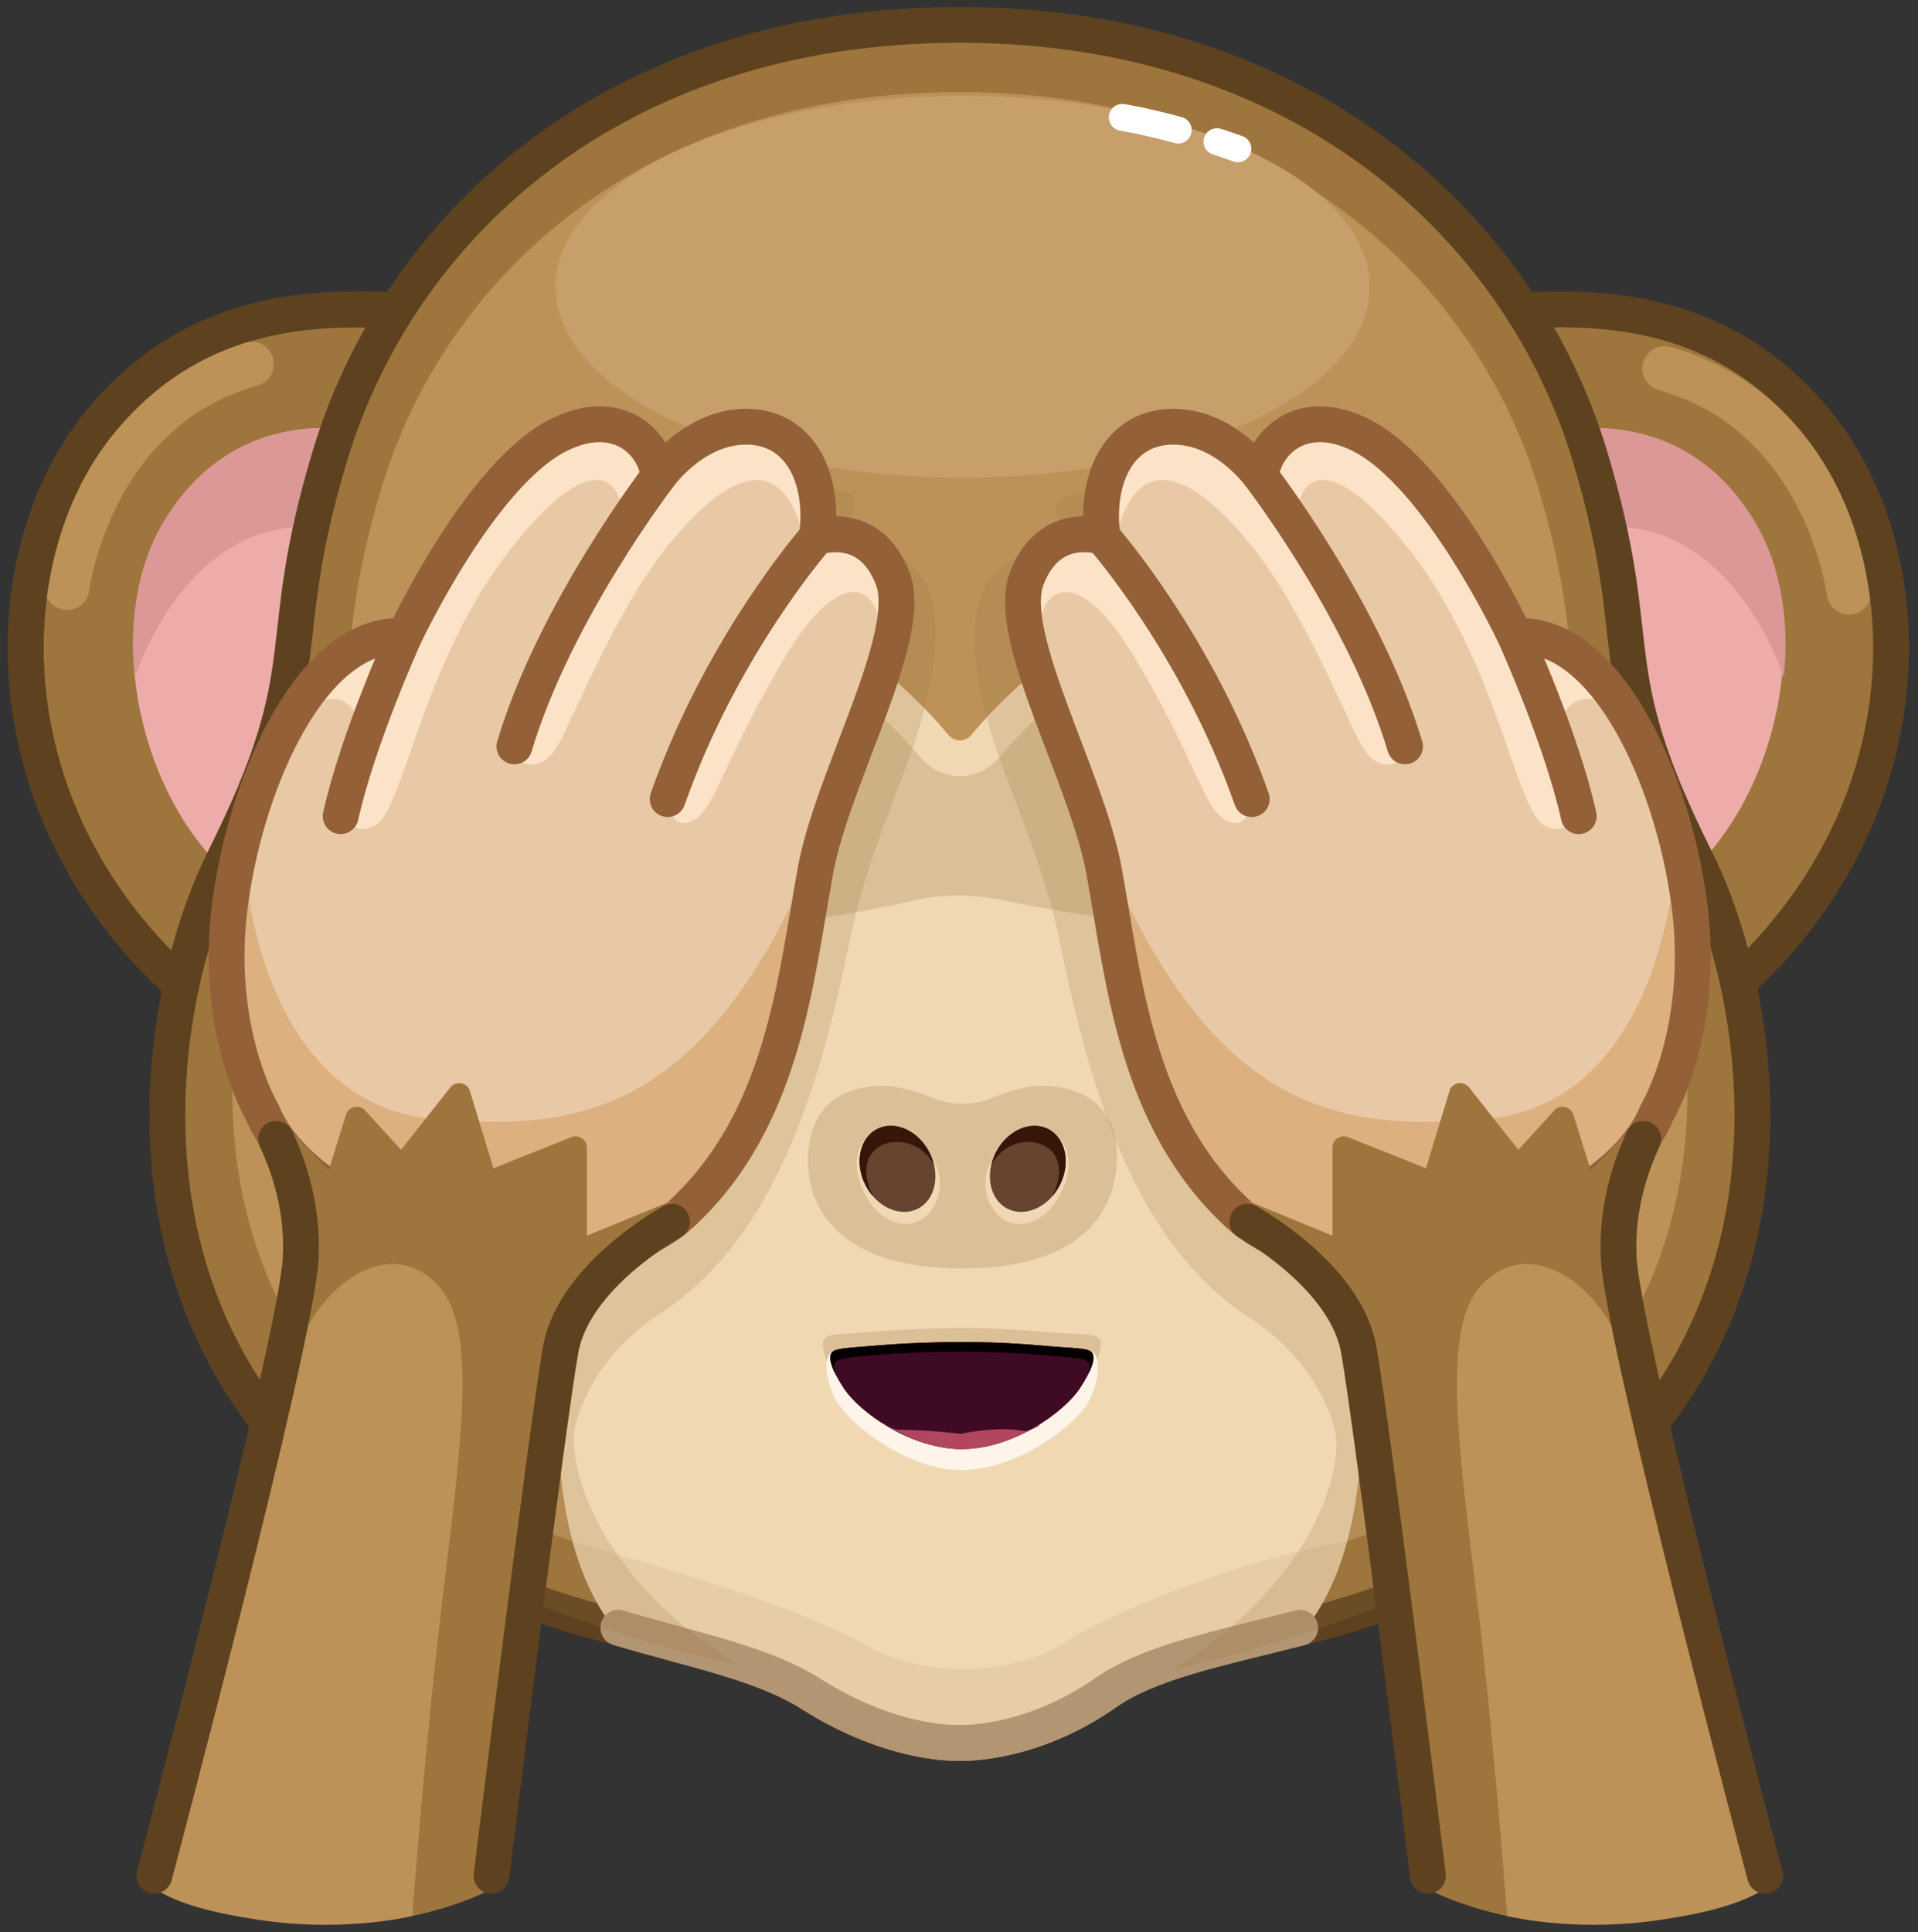 <svg viewBox="0 0 407 410" style="width:100%;height:100%" xmlns="http://www.w3.org/2000/svg"><rect x="0" y="0" width="407" height="410" fill="#333333" stroke="none"/><defs><clipPath id="a"><path d="M0 0h512v512H0z"/></clipPath></defs><g clip-path="url(#a)" transform="translate(-57.35 -53.98)"><g display="block"><path fill="#9E763D" d="M375.44 120.13c18.78-1.24 46.57-2.3 67.64 23.7 23.24 28.7 23.7 85.15-21.23 122.43-47.05 39.03-98.74-142.67-46.4-146.13z"/><path fill="#EDACAA" d="M385.81 145.93s27.65-8.08 43.67 19c13.06 22.08 5.04 59.2-15.5 75.94-24.43 19.92-45.01-96.8-28.17-94.94z"/><path stroke-linecap="round" stroke-linejoin="round" stroke="#BC9259" stroke-width="9.5" d="M449.71 179.61s-4.6-37.75-39.1-47.43" fill="none"/><path stroke-miterlimit="10" stroke="#5E421F" stroke-width="7.6" d="M375.44 120.13c18.78-1.24 46.57-2.3 67.64 23.7 23.24 28.7 23.7 85.15-21.23 122.43-47.05 39.03-98.74-142.67-46.4-146.13z" fill="none"/><path fill="#DB9897" d="M380.37 171.17c40.5-21.05 55.48 26.48 55.48 26.48l.02-.01c1.22-11.8-.57-23.55-5.99-32.7-16.02-27.1-43.66-19.01-43.66-19.01-5.27-.58-6.88 10.43-5.85 25.24z"/></g><g display="block"><path fill="#9E763D" d="M146 120.13c-18.78-1.24-46.58-2.3-67.64 23.7-23.25 28.7-23.7 85.15 21.23 122.43 47.05 39.03 98.73-142.67 46.4-146.13z"/><path stroke-miterlimit="10" stroke="#5E421F" stroke-width="7.6" d="M146 120.13c-18.78-1.24-46.58-2.3-67.64 23.7-23.25 28.7-23.7 85.15 21.23 122.43 47.05 39.03 98.73-142.67 46.4-146.13z" fill="none"/><path stroke-linecap="round" stroke-linejoin="round" stroke="#BC9259" stroke-width="9.5" d="M71.58 178.66s4.6-37.75 39.1-47.43" fill="none"/><path stroke-miterlimit="10" stroke="#5E421F" stroke-width="7.6" d="M146 120.13c-18.78-1.24-46.58-2.3-67.64 23.7-23.25 28.7-23.7 85.15 21.23 122.43 47.05 39.03 98.73-142.67 46.4-146.13z" fill="none"/><path fill="#EDACAA" d="M135.62 145.93s-27.64-8.08-43.67 19c-13.06 22.08-5.03 59.2 15.5 75.94 24.44 19.92 45.02-96.8 28.17-94.94z"/><g><path fill="#DB9897" d="M141.47 171.17c-40.5-21.05-55.48 26.48-55.48 26.48l-.02-.01c-1.22-11.8.57-23.55 5.99-32.7 16.02-27.1 43.66-19.01 43.66-19.01 5.27-.58 6.87 10.43 5.85 25.24z"/></g></g><g display="block"><path fill="#9E763D" d="M417.1 236.13c-20.9-41.8-9.83-43.71-22.38-85.4-14.44-48.01-60.3-91.47-133.68-91.47-74.18 0-119.24 43.46-133.69 91.47-12.54 41.69-1.48 43.6-22.38 85.4-22.95 45.9-32.64 171 156.07 171 188.7 0 179.01-125.1 156.07-171z"/><path fill="#BC9259" d="M404.3 235.9c-19.18-38.37-9.03-40.14-20.54-78.4-13.26-44.08-55.36-83.97-122.72-83.97-68.1 0-109.46 39.89-122.72 83.96-11.52 38.27-1.36 40.04-20.55 78.4-21.06 42.13-29.96 156.97 143.27 156.97 173.22 0 164.33-114.84 143.26-156.97z"/><path fill="#C79F6B" d="M348.02 114.82c0 22.36-38.68 40.49-86.4 40.49-47.7 0-86.39-18.13-86.39-40.49 0-22.35 38.68-40.48 86.4-40.48 47.7 0 86.39 18.13 86.39 40.48z"/><path stroke-linecap="round" stroke-linejoin="round" stroke="#FFF" stroke-width="5.7" d="M315.58 84.03c1.44.47 2.93.97 4.46 1.52M295.5 78.88s4.62.72 11.87 2.7" fill="none"/><path stroke-miterlimit="10" stroke="#5E421F" stroke-width="7.6" d="M417.1 236.13c-20.9-41.8-9.83-43.71-22.38-85.4-14.44-48.01-60.3-91.47-133.68-91.47-74.18 0-119.24 43.46-133.69 91.47-12.54 41.69-1.48 43.6-22.38 85.4-22.95 45.9-32.64 171 156.07 171 188.7 0 179.01-125.1 156.07-171z" fill="none"/><path fill="#F0D8B3" d="M340.15 183.85c-36.86-8.94-63.12 15.82-73.8 28.54a6.93 6.93 0 01-10.62 0c-10.68-12.72-36.94-37.48-73.8-28.54-48.88 11.85-56.28 54.3-51.35 76.52 4.62 20.75 21.72 40.63 48.9 50.4a6.92 6.92 0 014.44 8c-3.3 15.05-9.88 54.48 5.5 76.76a16.79 16.79 0 0011.53 7.07c7.02.96 19.15 3.59 29.35 10.67 16.13 11.19 30.74 10.5 30.74 10.5s14.6.69 30.73-10.5c10.2-7.08 22.34-9.7 29.35-10.67 4.66-.64 8.85-3.2 11.53-7.07 15.39-22.28 8.8-61.71 5.5-76.76a6.92 6.92 0 014.45-8c27.18-9.77 44.28-29.65 48.9-50.4 4.93-22.22-2.48-64.67-51.35-76.52z"/><path fill="#DBBF97" d="M383.39 221.83c2.42 5.75.1 12.43-5.35 15.45-37.72 20.86-86.83 12.02-108.2 7.66a44.8 44.8 0 00-19.18.23c-53.32 12.5-89.2-1.04-105.33-9.36a12.24 12.24 0 01-5.41-16.3c5.2-10.42 16.32-25.62 43.58-32.63 36.73-9.45 61.54 12.8 72.23 25.5a6.92 6.92 0 0010.61 0c10.69-12.7 36.2-33.94 73.06-25.01 25.45 6.17 37.63 19.33 43.99 34.46z"/><path stroke-miterlimit="10" stroke="#F0D8B3" stroke-width="7.6" d="M340.15 183.85c-36.86-8.94-63.12 15.82-73.8 28.54a6.93 6.93 0 01-10.62 0c-10.68-12.72-36.94-37.48-73.8-28.54-48.88 11.85-56.28 54.3-51.35 76.52 4.62 20.75 21.72 40.63 48.9 50.4a6.92 6.92 0 014.44 8c-3.3 15.05-9.88 54.48 5.5 76.76a16.79 16.79 0 0011.53 7.07c7.02.96 19.15 3.59 29.35 10.67 16.13 11.19 30.74 10.5 30.74 10.5s14.6.69 30.73-10.5c10.2-7.08 22.34-10.66 29.35-11.62 4.66-.64 8.85-2.25 11.53-6.12 15.39-22.28 8.8-61.71 5.5-76.76a6.92 6.92 0 014.45-8c27.18-9.77 44.28-29.65 48.9-50.4 4.93-22.22-2.48-64.67-51.35-76.52z" fill="none"/><path fill="#9E763D" d="M343.26 381.05a59.2 59.2 0 01-7.65 17.05c-2.67 3.87-9.83 3.86-14.49 4.5-7 .96-19.15 3.6-29.35 10.67-16.12 11.2-30.74 10.5-30.74 10.5s-14.6.7-30.73-10.5c-10.2-7.08-22.33-9.7-29.34-10.67-4.66-.64-10.56-.59-13.8-4-3.64-3.83-6.8-12.67-8.3-17.51 11.7 3.24 47.2 13.39 60.9 21.25 17.03 9.77 35.76 5.37 43.74 0 7.5-5.06 36.16-17.48 59.76-21.3z" opacity=".11"/><g><path stroke-linecap="round" stroke-linejoin="round" stroke="#B29572" stroke-width="7.6" d="M188.56 399.36c16.35 4.87 30.54 7.48 40.99 14.1 17.67 11.19 31.49 10.31 31.49 10.31s14.6.69 30.73-10.5c9.67-6.71 23.75-9.37 41.48-13.9" fill="none"/></g></g><g display="block"><path fill="#DBBF97" d="M290.09 337.57c-1.4-.62-5.78-.48-12.08-1.08-2.55-.24-9.65-.74-16.38-.74-6.74 0-14.06.4-16.61.63-6.31.53-10.8.57-12.2 1.19-1.9.83-.36 5.3 2.02 8.9 3.36 5.1 15.77 12.9 26.62 12.9 10.85 0 23.25-7.8 26.62-12.9 2.38-3.6 3.9-8.07 2-8.9z"/><path fill="#FFF4E9" d="M288.53 340.55c-1.57-.2-4.47 1.68-11.01 1.03-2.64-.27-8.9-.76-15.9-.76-6.98 0-13.5.4-16.15.65-6.55.58-9.56-1.36-11.08-.92-2.9.84-1.59 7.75.88 11.35 3.5 5.11 14.92 14 26.18 14s22.93-8.64 26.43-13.75c2.46-3.6 3.68-11.2.65-11.6z"/><path fill="#3F0A24" d="M288.53 340.55c-1.4-.62-4.85-.55-11.16-1.15-2.55-.24-9-.67-15.74-.67-6.73 0-13.44.35-16 .57-6.3.53-9.84.63-11.24 1.25-1.9.84-.37 4.4 2 8 3.37 5.12 14.22 12.9 25.07 12.9s21.7-7.78 25.06-12.9c2.38-3.6 3.91-7.16 2.01-8z"/><path fill="#B24660" d="M277.87 356.28c-4.68 2.9-10.55 5.18-16.41 5.18-6.03 0-12.06-2.59-16.8-5.6-.23 0 2.27 1.5 3.6 1.5 6.08 0 13.02.85 13.02.85s7.31-1.69 13.23-.62c1.27.23 4-1.3 3.36-1.3z"/><path fill="#040001" d="M288.38 345.35c.36-1.33.24-2.34-.64-2.74-1.36-.62-5.14-.73-11.26-1.3-2.48-.22-8.32-.52-14.85-.52-6.54 0-12.64.23-15.12.43-6.13.5-9.97.77-11.33 1.4-.88.39-1 1.4-.65 2.73-1.13-2.32-1.46-4.22-.14-4.8 1.4-.61 4.93-.72 11.24-1.25 2.56-.22 9.27-.57 16-.57s13.2.43 15.74.67c6.31.6 9.76.54 11.16 1.15 1.32.58.98 2.49-.15 4.8z"/></g><g display="block"><path fill="#DBBF97" d="M278.74 284.36c-3.45-.1-8.59 1.53-11.48 2.81-3 1.33-8.38 1.33-11.37 0-2.9-1.28-8.04-2.9-11.49-2.81-10.72.27-15.7 6.39-15.6 16.33.08 7.5 4.43 22.43 32.77 22.43 28.06 0 32.34-14.68 32.77-22.43.54-9.93-4.88-16.06-15.6-16.33z"/><path fill="#F0D8B4" d="M255.74 300.64c2.39 4.67.47 10.42-3.28 12.33-3.75 1.91-8.35-.17-11.02-4.68-4.01-6.78-2.32-12.19 1.43-14.1 3.75-1.92 9.14-.87 12.87 6.45z"/><path fill="#674430" d="M254.59 298.52c2.38 4.67 1.28 10-2.47 11.92-3.76 1.91-8.73-.32-11.11-4.99-2.38-4.67-1.28-10 2.47-11.92 3.76-1.91 8.73.32 11.11 4.99z"/><path fill="#361609" d="M254.59 298.52c.44.87.77 1.78.98 2.67-2.4-4.6-7.68-5.96-11.24-4.14-3.55 1.81-4.06 6.14-1.7 10.79a11.7 11.7 0 01-1.62-2.39c-2.39-4.67-1.28-10 2.47-11.92 3.75-1.91 8.72.32 11.1 4.99z"/><g><path fill="#F0D8B4" d="M267.5 300.64c-2.38 4.67-.46 10.42 3.29 12.33 3.75 1.91 8.35-.17 11.02-4.68 4.01-6.78 2.32-12.19-1.43-14.1-3.75-1.92-9.14-.87-12.87 6.45z"/><path fill="#674430" d="M268.66 298.52c-2.38 4.67-1.28 10 2.47 11.92 3.76 1.91 8.73-.32 11.11-4.99 2.38-4.67 1.28-10-2.47-11.92-3.76-1.91-8.73.32-11.11 4.99z"/><path fill="#361609" d="M268.66 298.52c-.44.87-.77 1.78-.97 2.67 2.39-4.6 7.67-5.96 11.23-4.14 3.56 1.81 4.06 6.14 1.7 10.79.62-.7 1.17-1.5 1.62-2.39 2.39-4.67 1.28-10-2.47-11.92-3.75-1.91-8.72.32-11.1 4.99z"/></g></g><path fill="#9E763D" d="M252.65 207.65c-3.37 11.75-11.28 27.6-14.88 45.4-6.53 32.21-16.17 63.87-40.25 79.6-7.34 4.66-15.15 12.8-18.03 23.6-2.08 7.82 4.13 32.41 34.44 50.98-32.94-6.74-81.46-27.36-95.98-39.64 5.1-21.33 8.28-29.04 9.1-35.45 1.46-11.31-1.25-21.18-3.6-27.18-1.23-2-2.2-4.04-2.84-6.11 0 0-9.74-19.11-3.73-47.5 5.86-27.72 23.07-59.13 43-56.29 0 0 19.55-35.07 37.81-42.43 13.72-5.53 21.27 3.63 21.44 10.93 0 0-1.06-7.56 11-6.32 12.07 1.25 8.6 1.88 6 13.85 0 0 29.32-8.16 16.52 36.56zM267.41 208.65c3.36 11.75 11.28 27.6 14.88 45.4 6.53 32.21 16.17 63.87 40.25 79.6 7.34 4.66 15.15 12.8 18.03 23.6 2.08 7.82-4.13 32.41-34.45 50.98 32.95-6.74 81.47-27.36 95.99-39.64-5.1-21.33-8.28-29.04-9.1-35.45-1.46-11.31 1.25-21.18 3.6-27.18 1.22-2 2.2-4.04 2.84-6.11 0 0 9.74-19.11 3.73-47.5-5.86-27.72-23.07-59.13-43-56.29 0 0-19.56-35.07-37.81-42.43-13.72-5.53-21.27 3.63-21.44 10.93 0 0 1.06-7.56-11-6.32-12.07 1.25-8.6 1.88-6.01 13.85 0 0-29.31-8.16-16.51 36.56z" opacity=".2" display="block"/><g display="block"><path fill="#E9C9A5" d="M408.97 290.02s10.53-17.45 6.79-44.76c-3.66-26.66-17.81-57.6-36.9-56.28 0 0-16.13-34.55-32.91-42.78-12.63-6.2-20.4 1.97-21.06 8.88 0 0-7.57-10.9-19.1-10.55-11.51.35-16.12 11.87-14.47 23.39 0 0-11.26-3.98-16.13 8.88-4.6 12.18 12.8 42.14 16.4 61.8 4.33 23.66 6.8 53.11 28.68 73.14 21.89 20.03 79 2.63 88.7-21.72z"/><path fill="#FCE3C7" d="M276.86 193.73a9.73 9.73 0 001.12-4.75c-.52-9.87 7.48-16.34 19.7 3.8 13 21.46 15.17 32.6 19.54 35.07 5.75 3.24 5.52-5.05 5.52-5.05-2.78-11.07-12.67-28.07-19.4-39.09-6.75-11-8.76-17.42-8.76-17.42 4.9-17.1 16.45-11.2 28.16 3.26 10.57 13.06 18.74 33.22 23.04 41.68 4.3 8.48 9.72 3.76 10.02 2.78.31-.98-.62-3.65-.62-3.65-4.04-14.38-22.65-47.5-22.65-47.5 1.3-10.74 10.28-10.43 25.27 9.61 17.4 23.26 21.37 53.61 27.3 56.68 5.23 2.7 7.3-3.12 7.3-3.12l-4.88-16.18c3.46-15.09 15.76-3.06 16.24-2.59-6.42-11.25-14.86-18.95-24.59-18.28 0 0-16.13-34.56-32.9-42.78-12.63-6.19-20.41 1.97-21.08 8.89 0 0-7.56-10.92-19.08-10.57-11.52.37-16.13 11.88-14.48 23.4 0 0-11.26-3.98-16.13 8.89-1.53 4.03-.64 10 1.36 16.92z"/><path fill="#DCB07F" d="M287.23 223.4c1.9 5.39 3.52 10.58 4.36 15.2 4.33 23.67 6.8 53.1 28.68 73.14 21.88 20.03 79 2.63 88.7-21.72 0 0 10.53-17.45 6.79-44.76-.59-4.28-1.44-8.67-2.56-13.02 0 0-.98 56.18-41.51 59.29-31.83 2.44-60.1-1.63-84.46-68.14z"/><path stroke-linecap="round" stroke-linejoin="round" stroke="#946037" stroke-width="7.6" d="M408.97 290.02s10.53-17.45 6.79-44.76c-3.66-26.66-17.81-57.6-36.9-56.28 0 0-16.13-34.55-32.91-42.78-12.63-6.2-20.4 1.97-21.06 8.88 0 0-7.57-10.9-19.1-10.55-11.51.35-16.12 11.87-14.47 23.39 0 0-11.26-3.98-16.13 8.88-4.6 12.18 12.8 42.14 16.4 61.8 4.33 23.66 6.8 53.11 28.68 73.14 21.89 20.03 79 2.63 88.7-21.72zM324.89 155.08s22.05 28.64 30.6 57.27M378.86 188.98s9.87 21.72 13.5 38.18M291.32 167.92s20.07 22.7 31.65 55.62" fill="none"/><path fill="#9E763D" d="M432.86 453.86s-31-115-32-132.76c-1.02-17.76 2.96-28.09 2.96-28.09l-8.9 9.33-3.69-11.82c-.53-1.72-2.79-2.32-4.03-.95l-7.66 8.37-10.45-13.24c-1.2-1.48-3.62-1.07-4.16.77l-4.99 16.39-16.56-6.6a2.4 2.4 0 00-3.27 2.2v18.7l-18.52-7.6s20.78 14.56 24.1 31.83c3.33 17.28 14.67 114.42 14.67 114.42s13.54 7.36 32.24 7.3c32.6-.06 40.26-8.25 40.26-8.25z"/><path fill="#BC9259" d="M377.16 460.51s13.48 3.38 30.76 1.07c20.42-2.73 24.94-7.72 24.94-7.72s-21.08-77.66-28.98-114.9l-1.9 3.8c-2.61-13.88-19.41-28.37-30.58-15.72-7.83 8.9-4.8 32.12-.89 64.12 3.8 30.7 6.65 69.35 6.65 69.35z"/><path stroke-linecap="round" stroke-linejoin="round" stroke="#5E421F" stroke-width="7.6" d="M431.9 451.96s-30.04-113.1-31.05-130.86c-.6-10.8 2.62-19.95 5.23-25.47M322.06 313.2s20.84 11.34 23.63 27.2c3.03 17.33 14.67 111.56 14.67 111.56" fill="none"/></g><g display="block"><path fill="#E9C9A5" d="M113.03 290.02s-10.53-17.45-6.79-44.76c3.66-26.66 17.81-57.6 36.9-56.28 0 0 16.13-34.55 32.91-42.78 12.63-6.2 20.4 1.97 21.06 8.88 0 0 7.57-10.9 19.1-10.55 11.51.35 16.12 11.87 14.47 23.39 0 0 11.26-3.98 16.13 8.88 4.6 12.18-12.8 42.14-16.4 61.8-4.33 23.66-6.8 53.11-28.68 73.14-21.89 20.03-79 2.63-88.7-21.72z"/><path fill="#FCE3C7" d="M245.14 193.73a9.73 9.73 0 01-1.11-4.75c.5-9.87-7.5-16.34-19.7 3.8-13.01 21.46-15.18 32.6-19.55 35.07-5.75 3.24-5.52-5.05-5.52-5.05 2.78-11.07 12.67-28.07 19.4-39.09 6.75-11 8.76-17.42 8.76-17.42-4.9-17.1-16.45-11.2-28.16 3.26-10.57 13.06-18.74 33.22-23.04 41.68-4.29 8.48-9.72 3.76-10.02 2.78-.31-.98.62-3.65.62-3.65 4.04-14.38 22.65-47.5 22.65-47.5-1.3-10.74-10.28-10.43-25.27 9.61-17.4 23.26-21.37 53.61-27.3 56.68-5.23 2.7-7.3-3.12-7.3-3.12l4.88-16.18c-3.46-15.09-15.76-3.06-16.24-2.59 6.42-11.25 14.86-18.95 24.59-18.28 0 0 16.13-34.56 32.9-42.78 12.63-6.19 20.42 1.97 21.08 8.89 0 0 7.56-10.92 19.08-10.57 11.52.37 16.13 11.88 14.48 23.4 0 0 11.26-3.98 16.13 8.89 1.53 4.03.64 10-1.36 16.92z"/><path fill="#DCB07F" d="M234.77 223.4c-1.9 5.39-3.52 10.58-4.36 15.2-4.33 23.67-6.8 53.1-28.68 73.14-21.88 20.03-79 2.63-88.7-21.72 0 0-10.53-17.45-6.79-44.76.59-4.28 1.44-8.67 2.56-13.02 0 0 .98 56.18 41.51 59.29 31.83 2.44 60.1-1.63 84.46-68.14z"/><path stroke-linecap="round" stroke-linejoin="round" stroke="#946037" stroke-width="7.6" d="M113.03 290.02s-10.53-17.45-6.79-44.76c3.66-26.66 17.81-57.6 36.9-56.28 0 0 16.13-34.55 32.91-42.78 12.63-6.2 20.4 1.97 21.06 8.88 0 0 7.57-10.9 19.1-10.55 11.51.35 16.12 11.87 14.47 23.39 0 0 11.26-3.98 16.13 8.88 4.6 12.18-12.8 42.14-16.4 61.8-4.33 23.66-6.8 53.11-28.68 73.14-21.89 20.03-79 2.63-88.7-21.72zM197.11 155.08s-22.05 28.64-30.6 57.27M143.14 188.98s-9.87 21.72-13.5 38.18M230.68 167.92s-20.07 22.7-31.65 55.62" fill="none"/><path fill="#9E763D" d="M89.14 453.86s31-115 32-132.76c1.02-17.76-2.96-28.09-2.96-28.09l8.9 9.33 3.69-11.82c.53-1.72 2.79-2.32 4.03-.95l7.66 8.37 10.45-13.24c1.2-1.48 3.62-1.07 4.16.77l4.99 16.39 16.56-6.6a2.4 2.4 0 013.27 2.2v18.7l18.52-7.6s-20.78 14.56-24.1 31.83c-3.33 17.28-14.67 114.42-14.67 114.42s-13.54 7.36-32.24 7.3c-32.6-.06-40.26-8.25-40.26-8.25z"/><path fill="#BC9259" d="M144.84 460.51s-13.48 3.38-30.76 1.07c-20.42-2.73-24.94-7.72-24.94-7.72s21.08-77.66 28.98-114.9l1.9 3.8c2.61-13.88 19.41-28.37 30.58-15.72 7.83 8.9 4.8 32.12.89 64.12-3.8 30.7-6.65 69.35-6.65 69.35z"/><path stroke-linecap="round" stroke-linejoin="round" stroke="#5E421F" stroke-width="7.6" d="M90.1 451.96s30.04-113.1 31.05-130.86c.6-10.8-2.62-19.95-5.23-25.47M199.94 313.2s-20.84 11.34-23.63 27.2c-3.03 17.33-14.67 111.56-14.67 111.56" fill="none"/></g></g></svg>
